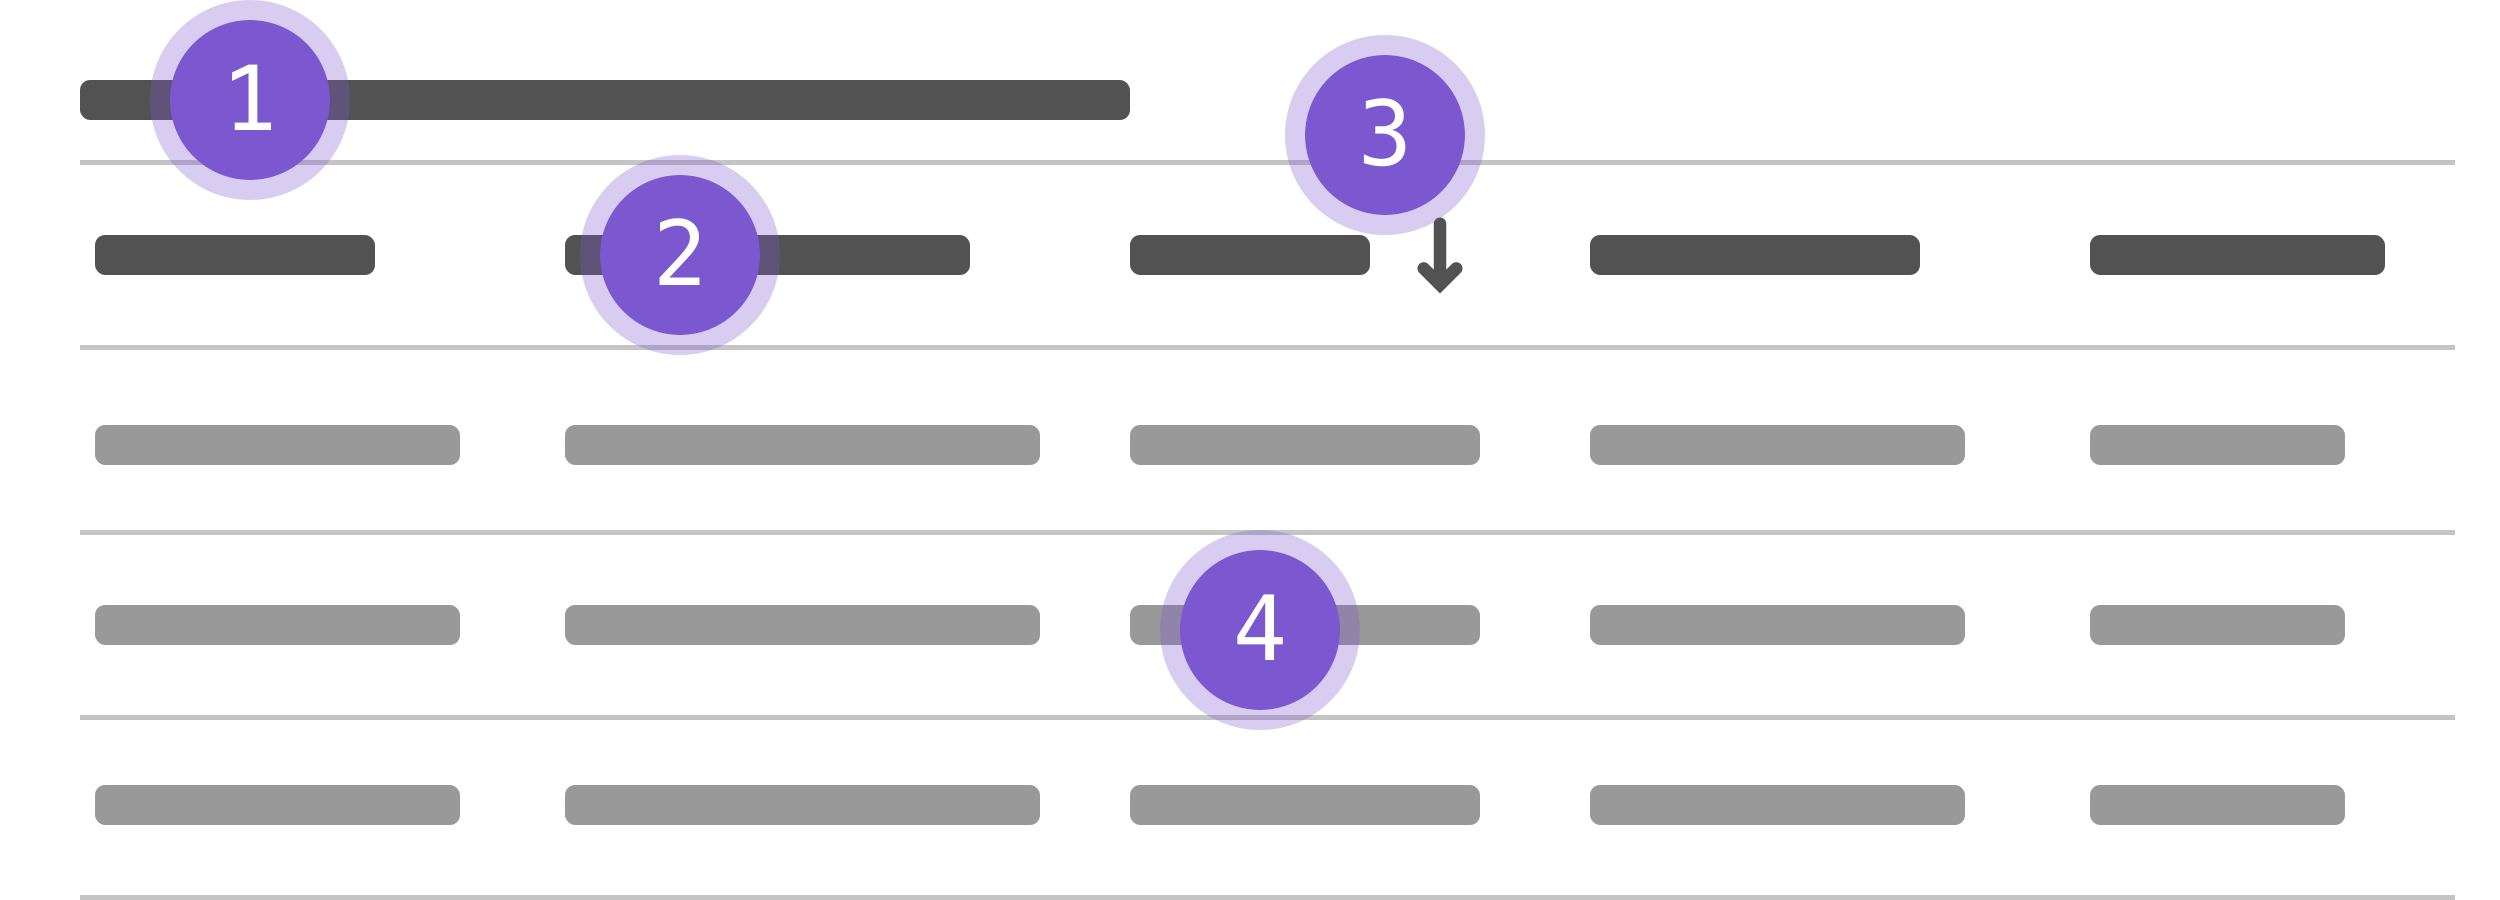 <svg width="500" height="180" fill="none" xmlns="http://www.w3.org/2000/svg"><path fill="#fff" d="M0 0h500v180H0z"/><rect x="16" y="16" width="210" height="8" rx="2" fill="#525252"/><path d="M491 32H16v1h475v-1Zm0 37H16v1h475v-1Z" fill="#C4C4C4"/><rect x="19" y="85" width="73" height="8" rx="2" fill="#999"/><rect x="113" y="85" width="95" height="8" rx="2" fill="#999"/><rect x="226" y="85" width="70" height="8" rx="2" fill="#999"/><rect x="318" y="85" width="75" height="8" rx="2" fill="#999"/><rect x="418" y="85" width="51" height="8" rx="2" fill="#999"/><path d="M491 106H16v1h475v-1Z" fill="#C4C4C4"/><rect x="19" y="121" width="73" height="8" rx="2" fill="#999"/><rect x="113" y="121" width="95" height="8" rx="2" fill="#999"/><rect x="226" y="121" width="70" height="8" rx="2" fill="#999"/><rect x="318" y="121" width="75" height="8" rx="2" fill="#999"/><rect x="418" y="121" width="51" height="8" rx="2" fill="#999"/><path d="M491 143H16v1h475v-1Zm0 36H16v1h475v-1Z" fill="#C4C4C4"/><rect x="19" y="157" width="73" height="8" rx="2" fill="#999"/><rect x="113" y="157" width="95" height="8" rx="2" fill="#999"/><rect x="226" y="157" width="70" height="8" rx="2" fill="#999"/><rect x="318" y="157" width="75" height="8" rx="2" fill="#999"/><rect x="418" y="157" width="51" height="8" rx="2" fill="#999"/><circle cx="50" cy="20" r="16" fill="#7B58CF"/><circle cx="50" cy="20" r="18" stroke="#7B58CF" stroke-opacity=".3" stroke-width="4"/><path d="M46.95 24.515h2.76V14.6l-3.305 1.59v-1.705l3.287-1.564h1.776v11.593h2.724V26H46.95v-1.485Z" fill="#fff"/><circle cx="252" cy="126" r="16" fill="#7B58CF"/><circle cx="252" cy="126" r="18" stroke="#7B58CF" stroke-opacity=".3" stroke-width="4"/><path d="m253.037 120.495-4.14 6.935h4.14v-6.935Zm-.29-1.617h2.057v8.552h1.749v1.441h-1.749V132h-1.767v-3.129h-5.563v-1.679l5.273-8.314Z" fill="#fff"/><rect x="19" y="47" width="56" height="8" rx="2" fill="#525252"/><rect x="113" y="47" width="81" height="8" rx="2" fill="#525252"/><rect x="226" y="47" width="48" height="8" rx="2" fill="#525252"/><rect x="318" y="47" width="66" height="8" rx="2" fill="#525252"/><rect x="418" y="47" width="59" height="8" rx="2" fill="#525252"/><path fill-rule="evenodd" clip-rule="evenodd" d="M290.72 53.159a.75.75 0 1 1 1.06 1.06l-3.25 3.25L288 58l-.53-.53-3.25-3.25a.75.75 0 0 1 1.06-1.061l1.97 1.97V44.75a.75.75 0 0 1 1.5 0v10.379l1.97-1.97Z" fill="#525252"/><path d="m290.72 53.159-.354-.354.354.354Zm1.06 1.06.354.354-.354-.353Zm-3.25 3.25.354.354-.354-.353ZM288 58l-.354.353.354.354.354-.354L288 58Zm-.53-.53-.354.353.354-.353Zm-3.25-3.25-.354.353.354-.353Zm0-1.061-.354-.354.354.354Zm1.06 0 .354-.354-.354.354Zm1.97 1.97-.354.353.854.854v-1.207h-.5Zm1.5 0h-.5v1.207l.854-.854-.354-.353Zm3.384-2.324a1.25 1.25 0 0 0-1.768 0l.707.708a.25.25 0 0 1 .354 0l.707-.708Zm0 1.768a1.25 1.25 0 0 0 0-1.768l-.707.708a.251.251 0 0 1 0 .353l.707.707Zm-3.25 3.25 3.25-3.25-.707-.707-3.25 3.25.707.707Zm-.53.53.53-.53-.707-.707-.531.53.708.707Zm-1.238-.53.53.53.708-.707-.531-.53-.707.707Zm-3.25-3.25 3.25 3.25.707-.707-3.25-3.25-.707.707Zm0-1.768a1.25 1.25 0 0 0 0 1.768l.707-.707a.251.251 0 0 1 0-.353l-.707-.708Zm1.768 0a1.25 1.25 0 0 0-1.768 0l.707.708a.25.25 0 0 1 .354 0l.707-.708Zm1.97 1.97-1.97-1.97-.707.708 1.969 1.97.708-.708Zm-.854-10.025v10.379h1V44.75h-1ZM288 43.5c-.69 0-1.25.56-1.25 1.25h1a.25.25 0 0 1 .25-.25v-1Zm1.25 1.25c0-.69-.56-1.25-1.25-1.25v1a.25.25 0 0 1 .25.25h1Zm0 10.379V44.75h-1v10.379h1Zm1.116-2.324-1.97 1.97.708.707 1.969-1.97-.707-.707Z" fill="#525252"/><circle cx="136" cy="51" r="16" fill="#7B58CF"/><circle cx="136" cy="51" r="18" stroke="#7B58CF" stroke-opacity=".3" stroke-width="4"/><path d="M133.855 55.506h6.03V57h-7.972v-1.494a353.699 353.699 0 0 0 2.874-3.059 72.85 72.85 0 0 0 1.696-1.872c.586-.715.982-1.292 1.187-1.731.205-.446.308-.9.308-1.363 0-.732-.217-1.306-.651-1.722-.428-.416-1.016-.624-1.766-.624-.534 0-1.093.096-1.679.29a9.412 9.412 0 0 0-1.863.879V44.51a9.607 9.607 0 0 1 1.775-.65 7.119 7.119 0 0 1 1.731-.22c1.284 0 2.315.342 3.094 1.028.785.68 1.178 1.573 1.178 2.68 0 .563-.132 1.126-.396 1.688-.257.563-.679 1.184-1.265 1.863-.328.381-.806.909-1.433 1.582-.621.674-1.57 1.682-2.848 3.024Z" fill="#fff"/><circle cx="277" cy="27" r="16" fill="#7B58CF"/><circle cx="277" cy="27" r="18" stroke="#7B58CF" stroke-opacity=".3" stroke-width="4"/><path d="M278.397 25.977c.862.23 1.521.636 1.978 1.222.457.58.686 1.307.686 2.18 0 1.207-.408 2.156-1.222 2.848-.809.685-1.931 1.028-3.366 1.028-.604 0-1.219-.056-1.846-.167a11.898 11.898 0 0 1-1.846-.483v-1.767a8.56 8.56 0 0 0 1.767.694c.58.153 1.157.229 1.731.229.973 0 1.72-.22 2.242-.66.521-.439.782-1.072.782-1.898 0-.762-.261-1.365-.782-1.81-.522-.452-1.228-.677-2.119-.677h-1.353v-1.46h1.353c.815 0 1.451-.178 1.908-.535.457-.358.685-.856.685-1.494 0-.674-.214-1.19-.641-1.547-.422-.364-1.026-.545-1.811-.545a7.84 7.84 0 0 0-1.617.175 11.45 11.45 0 0 0-1.749.528v-1.635a21.899 21.899 0 0 1 1.889-.422 9.025 9.025 0 0 1 1.477-.14c1.277 0 2.297.322 3.059.966.767.64 1.151 1.489 1.151 2.55 0 .72-.202 1.32-.607 1.801-.398.48-.981.82-1.749 1.02Z" fill="#fff"/></svg>
